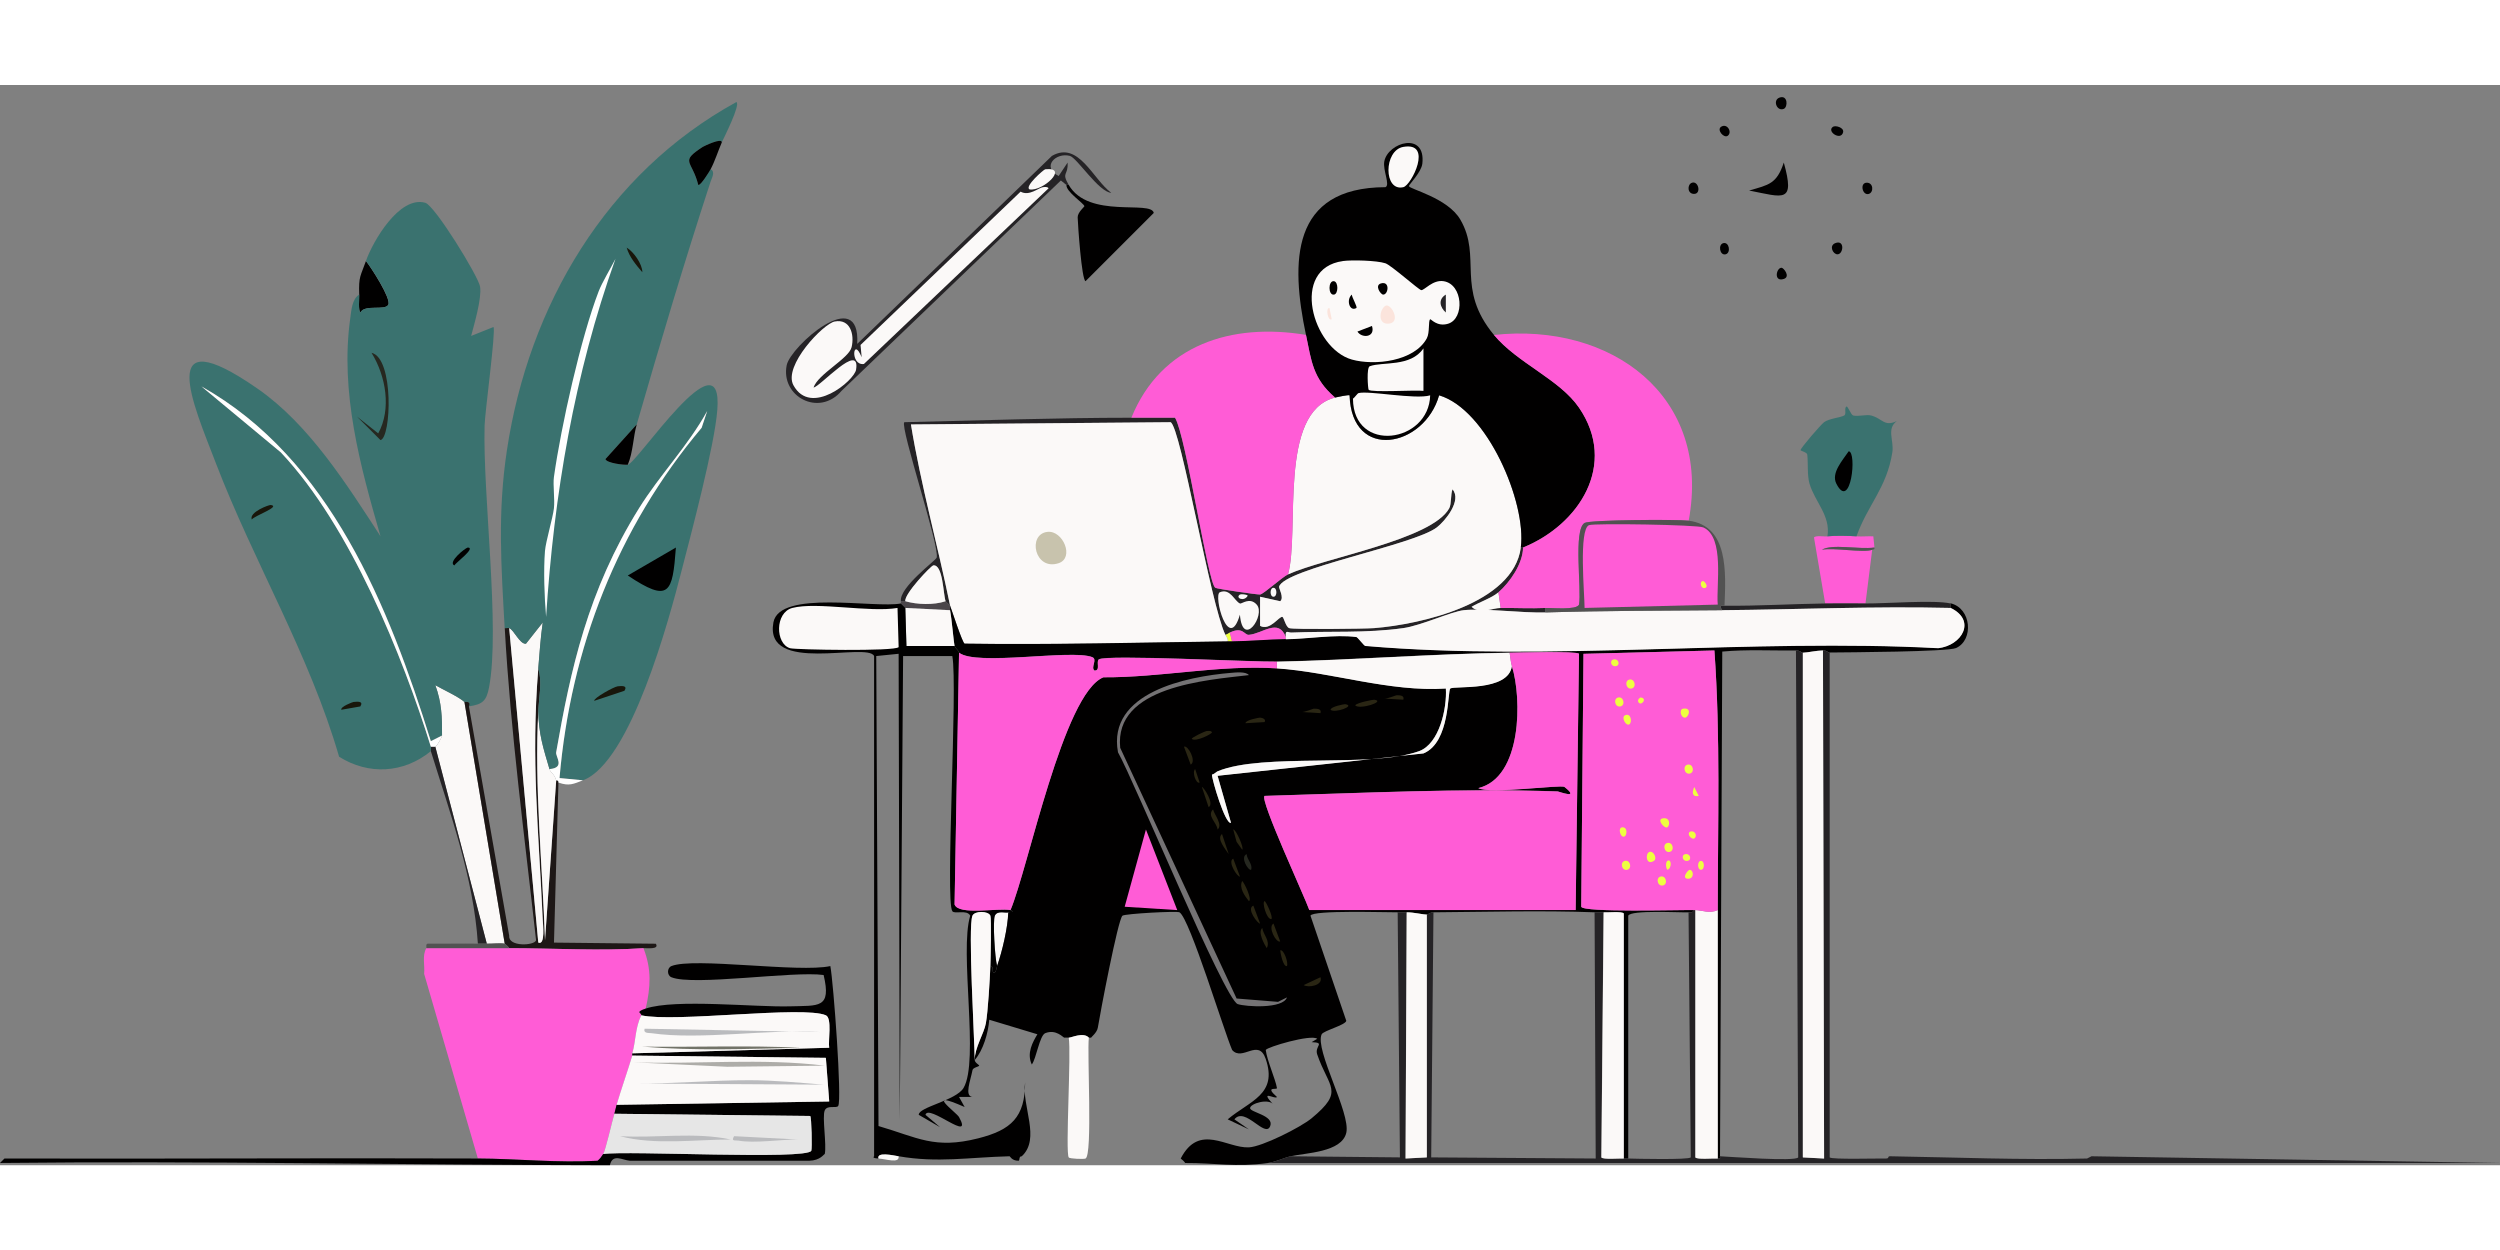 <?xml version="1.0" encoding="UTF-8"?>
<svg id="Livello_2" data-name="Livello 2"
  xmlns="http://www.w3.org/2000/svg" viewBox="0 0 799.85 345.61" height="400">
  <rect x="0" y="0" width="799.85" height="345.61" fill="#808080" stroke="none"/>
  <defs>
    <style>
      .cls-1 {
        fill: none;
      }

      .cls-2 {
        fill: #fbe4dc;
      }

      .cls-3 {
        fill: #010000;
      }

      .cls-4 {
        fill: #eeff41;
      }

      .cls-5 {
        fill: #2a2614;
      }

      .cls-6 {
        fill: #e6e6e6;
      }

      .cls-7 {
        fill: #3a726f;
      }

      .cls-8 {
        fill: #252326;
      }

      .cls-9 {
        fill: #525252;
      }

      .cls-10 {
        fill: #525252;
      }

      .cls-11 {
        fill: #c8c3ad;
      }

      .cls-12 {
        fill: #ffffff;
      }

      .cls-13 {
        fill: #ff5cd6;
      }

      .cls-14 {
        fill: #1d1716;
      }

      .cls-15 {
        fill: #babbbe;
      }

      .cls-16 {
        fill: #adaca8;
      }

      .cls-17 {
        fill: #747274;
      }

      .cls-18 {
        fill: #eeff41;
      }

      .cls-19 {
        fill: #727368;
      }

      .cls-20 {
        fill: #262820;
      }

      .cls-21 {
        fill: #ff5cd6;
      }

      .cls-22 {
        fill: #ff5cd6;
      }

      .cls-23 {
        fill: #fbf9f8;
      }

      .cls-24 {
        fill: #4b464a;
      }

      .cls-25 {
        fill: #18160b;
      }

      .cls-26 {
        fill: #ff5cd6;
      }
    </style>
  </defs>
  <g id="Livello_1-2" data-name="Livello 1">
    <g id="Oggetto_generativo" data-name="Oggetto generativo">
      <g>
        <g>
          <path class="cls-3" d="M114.93,67.06c-.21-6,.44-5.86,2.15-10.74,1.58,1.96,8.09,12.02,7.16,13.96-.98,2.05-7.53-.21-8.95,2.51-.7-.55-.32-4.51-.36-5.73Z"/>
          <path class="cls-23" d="M148.58,197.39l12.89,77.34c-1.59-.27-3.96.05-5.73,0l-16.47-63.01c.68-.36,2.15-3.16,2.15-3.58.03-5.9-.1-10.48-2.15-16.11,2.41,1.39,7.46,3.69,9.31,5.37Z"/>
        </g>
        <g>
          <path class="cls-8" d="M139.28,211.71l16.47,63.01c-.82-.02-1.93.01-2.86,0-1.38-21.18-8.83-41.49-15.04-61.58-.12-.38.12-1.05,0-1.43h1.43Z"/>
          <g>
            <path class="cls-7" d="M150.02,198.82c.8-1.93-1.36-1.36-1.43-1.43-1.85-1.68-6.9-3.98-9.31-5.37,2.05,5.64,2.18,10.21,2.15,16.11l-3.58,1.79c-13.39-42.98-32.25-90.4-73.4-113.5l25.42,21.12c22.3,23.66,39.03,65.39,47.98,94.16.12.38-.12,1.05,0,1.43-8.7,7.1-19.91,7.73-29.36,1.79-9.46-32.71-27.28-62.27-39.38-93.81-7.31-19.05-19.75-46.86,13.25-23.99,16.6,11.51,28.57,30.68,39.38,47.26-6.49-22.43-13.01-46.16-9.67-69.82.36-2.58.53-6.02,2.86-7.52.04,1.22-.34,5.18.36,5.73,1.42-2.72,7.97-.46,8.95-2.51s-5.58-12-7.16-13.96c2.18-6.24,10.69-20.96,18.98-18.62,3.07.87,17.05,23.62,17.54,26.85.57,3.74-1.85,11.86-2.86,15.75l7.16-2.86c.75,1.4-2.75,27.26-2.86,31.51-.62,22.17,5.02,64.86,1.43,83.78-.84,4.41-2.11,5.44-6.44,6.09Z"/>
            <g>
              <g>
                <path class="cls-20" d="M118.87,85.68c7.25,1.71,6.3,27.27,2.86,27.93l-7.52-7.52,6.8,5.37c4.27-7.76,2.48-18.3-2.15-25.78Z"/>
                <path class="cls-3" d="M149.66,147.98c2.74.05-3.94,4.92-4.3,5.73-2.18-1.01,3.38-5.52,4.3-5.73Z"/>
              </g>
              <g>
                <path class="cls-12" d="M141.42,208.13c0,.42-1.47,3.22-2.15,3.58h-1.43c-8.95-28.78-25.68-70.5-47.98-94.16l-25.42-21.12c41.15,23.1,60.01,70.52,73.4,113.5l3.58-1.79Z"/>
                <path class="cls-25" d="M86.64,134.37c3.33.51-5.27,3.43-6.09,4.65-.92-2.39,5.55-4.74,6.09-4.65Z"/>
                <path class="cls-25" d="M113.14,197.39c1.05-.08,3.3-.41,2.15,1.43l-6.09,1.07c-.35-.98,3.62-2.48,3.94-2.51Z"/>
              </g>
            </g>
          </g>
        </g>
        <g>
          <path class="cls-14" d="M162.91,173.76l9.31,100.61c2.32,1.01,1.48-6,1.43-7.16-1.29-28.66-3.82-51.28-1.43-80.56,1.31,4.1.23,9.24,0,13.61-1.26,24.5,1.32,48.89,2.15,73.4l3.58-51.2s.84-.11.72.72l-1.43,51.2,32.58.36c1.27,1.94-2.95,1.36-3.94,1.43-13.53.94-29.18,0-42.96,0-.1-.34-1.33-1.42-1.43-1.43l-12.89-77.34c.07.07,2.23-.5,1.43,1.43l12.89,73.4c-.33,3.51,7.96,3.19,8.59,1.43-3.66-33.17-8.16-66.55-10.02-99.89.45.06,1.14-.12,1.43,0Z"/>
          <path class="cls-23" d="M172.22,186.65c-2.39,29.28.14,51.9,1.43,80.56.05,1.16.89,8.17-1.43,7.16l-9.31-100.61c1.57.63,3.38,5.21,5.37,5.01l5.37-6.8c-.69,4.83-1.04,9.83-1.43,14.68Z"/>
          <path class="cls-23" d="M175.8,218.87c.35,1.19,1.52,1.42,2.15,3.58l-3.58,51.2c-.83-24.5-3.41-48.9-2.15-73.4.13,7.53,1.6,11.85,3.58,18.62Z"/>
          <g>
            <path class="cls-7" d="M230.93,18.37c.15-1.67-5.82,1.26-6.09,1.43-7.5,4.91-3.45,4.13-1.43,12.17.71.31,3.53-4.24,3.94-5.01,1.61.74.37,2.82,0,3.94-8.4,25.7-16.15,51.73-23.63,77.69l-10.02,11.1c.36,1.27,5.91,1.95,7.16,1.79,2.95-.38,30.56-42.46,28.64-17.54-.88,11.5-8.27,39.19-11.46,51.56-3.91,15.2-16.2,61.21-31.51,66.95l-7.52-.72c3.6-41.58,18.53-80.01,45.47-112.07l1.79-5.37c-6.13,11.13-15.17,20.44-21.84,31.15-16.44,26.41-21.89,51.71-26.49,78.05-.25,1.42,2.99,4.95-2.15,5.37-1.98-6.77-3.45-11.09-3.58-18.62.23-4.37,1.31-9.5,0-13.61.4-4.85.74-9.85,1.43-14.68l-5.37,6.8c-1.99.2-3.8-4.38-5.37-5.01-.29-.12-.98.06-1.43,0-1.12-20.07-2.32-36.8.72-56.93,6.98-46.24,31.81-88.55,73.4-111.35,1.49.68-4.12,11.67-4.65,12.89Z"/>
            <g>
              <path class="cls-3" d="M230.93,18.37c-1.19,2.73-2.22,6.06-3.58,8.59-.41.77-3.22,5.32-3.94,5.01-2.02-8.04-6.07-7.26,1.43-12.17.26-.17,6.24-3.1,6.09-1.43Z"/>
              <path class="cls-3" d="M200.86,121.48c-1.25.16-6.8-.52-7.16-1.79l10.02-11.1c-1.18,4.11-1.15,8.83-2.86,12.89Z"/>
              <path class="cls-12" d="M196.92,55.61c-13.16,36.84-19.7,75.44-22.2,114.57-.55-6.26-.86-14.93-.36-21.12.24-2.98,2.49-10.46,2.86-13.61.33-2.78-.35-7.51,0-10.02,2.29-16.27,8.62-44.61,14.32-59.43,1.1-2.85,3.75-7.19,5.37-10.38Z"/>
              <g>
                <path class="cls-12" d="M186.54,222.45c-3.01,1.13-4.4,1.98-7.88.72.13-.83-.7-.67-.72-.72-.63-2.16-1.8-2.39-2.15-3.58,5.14-.42,1.9-3.95,2.15-5.37,4.61-26.35,10.06-51.65,26.49-78.05,6.67-10.71,15.71-20.02,21.84-31.15l-1.79,5.37c-26.94,32.05-41.87,70.48-45.47,112.07l7.52.72Z"/>
                <path class="cls-3" d="M216.25,147.98c-1.09,14.65-2.06,17.83-15.4,8.95l15.4-8.95Z"/>
                <path class="cls-25" d="M197.64,192.38c1.05-.09,3.3-.41,2.15,1.43l-9.67,3.22c-.3-.86,6.39-4.56,7.52-4.65Z"/>
              </g>
              <path class="cls-25" d="M200.5,52.03c2.18,1.26,5.04,5.27,5.01,7.88-1.96-2.29-4.19-4.92-5.01-7.88Z"/>
            </g>
          </g>
        </g>
      </g>
      <g>
        <path class="cls-26" d="M584.67,144.4c2.48-.29,6.75-.18,9.31,0,1.77.12,3.59-.09,5.37,0l.36,3.58c-5.15.68-13.52-1.27-16.83.72,3.68-.78,13.29,1.05,16.11,0l-2.15,17.19c-4.28-.04-8.61-.05-12.89,0l-3.58-21.12c.53-.74,3.27-.24,4.3-.36Z"/>
        <path class="cls-10" d="M599.71,147.98c.1.76-.36.58-.72.72-2.82,1.05-12.43-.78-16.11,0,3.31-1.99,11.68-.04,16.83-.72Z"/>
        <g>
          <path class="cls-7" d="M593.98,144.4c-2.56-.18-6.83-.29-9.31,0,1.07-6.59-3.95-10.9-5.73-16.83-.79-2.64-.41-6.62-.72-9.31-.09-.78-2.11-1.16-2.15-1.43-.08-.58,6.43-8.12,7.52-8.95,1.52-1.16,5.4-1.51,6.44-2.15.83-.5-.11-2.37.72-2.86.42-.25,1.44,2.66,2.15,2.86,1.44.41,4.23-.39,5.73,0,3.7.97,4.15,3.7,8.23,1.79-3.38,2.52-.83,6.19-1.43,10.02-1.78,11.39-7.94,16.87-11.46,26.85Z"/>
          <path class="cls-3" d="M591.47,117.19c2.73.12.67,19.38-3.94,10.38-1.76-3.43,1.97-7.45,3.94-10.38Z"/>
        </g>
      </g>
      <g>
        <path class="cls-3" d="M341.21,31.98h.72c6.38,10.98,26.41,4.77,27.21,8.95l-21.84,21.84c-1.25-.53-2.44-18-2.51-20.41-.05-1.61,2.16-3.37,2.15-3.58-.04-.84-6-4.69-5.73-6.8Z"/>
        <g>
          <path class="cls-8" d="M341.92,31.98h-.72l-1.79-1.43-70.17,67.31c-7.2,8.48-19.57,1.77-17.54-8.23,1.21-5.96,23.67-26.04,22.56-6.8l62.3-60.15c8.52-4.9,13.11,7.5,18.98,11.82-4.03-.25-10.93-11.19-13.25-11.82-4.44-1.2-9.23,3.5-3.58,6.44l2.86-4.3c.25,4.3-2.09,2.95.36,7.16Z"/>
          <path class="cls-23" d="M326.53,34.12c2.76,1.57,5.77-1.28,7.16-1.43.59-.07,1.51-.18,1.79.36l-59.08,56.21c-4.5.63-3.51-9.13-.72-2.15l-.36-3.94"/>
          <path class="cls-23" d="M267.09,75.66c4.92-.92,6.35,4.14,5.37,8.23-.88,3.65-10.74,8.57-12.17,12.89,1.94-.08,15.02-14.86,13.61-5.73-.54,3.51-14.49,15.22-20.05,5.01-3.37-6.19,9.55-19.72,13.25-20.41Z"/>
          <path class="cls-23" d="M334.41,26.96c7.78-.8-.84,7.19-5.01,6.44-1.78-.88,4.58-6.4,5.01-6.44Z"/>
        </g>
      </g>
      <g>
        <g>
          <path class="cls-8" d="M361.97,106.45c4.65,0,9.31,0,13.96,0,3.54,5.75,10.49,52.97,12.89,54.42.62.38,13.6,2.23,14.32,2.15,1.12-.13,7.14-5.63,8.95-6.44,12.09-5.42,45.99-11.1,51.56-21.12.79-1.43.41-4.55,1.07-6.09,3.05,3.54-2.33,10.1-5.01,12.17-7.4,5.71-48.78,13.23-50.48,18.98-.14.48,1.71,3.56.36,4.65l-6.44-1.43v9.31c3.19,1.73,6.12-3.23,7.16-2.86.45.16,1.03,3.16,2.15,3.58,1.27.48,24.17.24,27.21,0,14.81-1.19,44.54-7.81,46.9-25.78h.72c-.07,5.15-4.16,11.07-7.88,14.32-2.06,1.8-6.17,3.16-8.59,4.65,2.63,2.52,6.53.39,9.31.36,4.74-.05,9.59.22,14.32,0v1.43c-7.46.23-19.9-1.41-26.14-.72-3.97.44-13.62,4.92-19.33,5.73-11.92,1.69-23.84.91-35.8,1.43-1.14.05-2.04-1.12-1.79,1.43-2.33-6.16-7.38-1.08-11.82-.72-1.47.12-1.89-2.77-6.09-.72-.5.24-.89.62-1.43.72-4.76-9.64-14.3-66.67-17.54-68.03l-83.06.72c3.14,19.22,8.56,38.57,12.53,58-.04-.09-1.4-1.34-1.43-1.43-.79-2.13-.81-11.83-3.94-11.46-.73.09-9.41,9.21-8.95,11.46-.36-.11-.97.05-1.43,0-.58-4.48,11.24-13.07,11.46-13.96.93-3.74-11.75-41.56-10.38-43.32,24.15-.55,48.55-1.42,72.68-1.43Z"/>
          <g>
            <path class="cls-18" d="M394.2,178.05c-.47,0-.96,0-1.43,0,.2-.93-.36-1.42-.72-2.15.54-.1.93-.47,1.43-.72l.72,2.86Z"/>
            <g>
              <path class="cls-23" d="M480.13,167.31c-2.78.03-6.68,2.16-9.31-.36,2.43-1.49,6.53-2.85,8.59-4.65l.72,5.01Z"/>
              <path class="cls-23" d="M407.44,160.87c1.24,0,1.23,2.87,0,2.86s-1.23-2.87,0-2.86Z"/>
            </g>
            <g>
              <path class="cls-13" d="M411.38,176.62v.72c-5.63.08-11.47.64-17.19.72l-.72-2.86c4.19-2.05,4.62.84,6.09.72,4.43-.37,9.49-5.45,11.82.72Z"/>
              <path class="cls-23" d="M390.26,162.3c3.32-1.43,4.7,2.81,6.44,3.58.57.25,3.11-2.17,5.37.36,2.98,3.32-4.49,14.26-5.37,3.22-3.62,12.48-8.58-6.24-6.44-7.16Z"/>
              <path class="cls-23" d="M396.7,163.02c.27-.17,2.09-.13,2.51.36-1.19,2.12-4.13.69-2.51-.36Z"/>
            </g>
          </g>
        </g>
        <g>
          <path class="cls-23" d="M392.05,175.91c.36.73.92,1.22.72,2.15-28.03.36-56.08,1.13-84.14.72-.71-.28-3.97-10.33-4.65-12.17-3.97-19.43-9.39-38.78-12.53-58l83.06-.72c3.25,1.36,12.79,58.39,17.54,68.03Z"/>
          <path class="cls-11" d="M335.12,142.97c4.97-.57,8.72,8.32,3.58,10.02-7.69,2.54-10.09-9.28-3.58-10.02Z"/>
        </g>
      </g>
      <g>
        <g>
          <path class="cls-26" d="M162.91,276.16c13.79,0,29.43.94,42.96,0,2.66,6.84,2.28,12.37.72,19.33-3.67,1.24-1.08,1.4-1.43,2.15-2,4.28-1.69,8.06-2.86,12.17-.06.22.06.5,0,.72-1.14,3.92-3.48,10.59-5.01,15.75-.29.99-.42,1.88-.72,2.86-.73,2.38-2.81,11.67-3.58,12.89-.53.83-1.02,1.53-1.79,2.15-12.75.73-25.63-.66-38.31-.72l-17.19-59.08c.28-2.58-.71-5.92.72-8.23h26.49Z"/>
          <path class="cls-9" d="M152.88,274.72c.93.01,2.04-.02,2.86,0,1.77.05,4.14-.27,5.73,0,.1.02,1.33,1.09,1.43,1.43h-26.49c.14-.23-.31-1.17.36-1.43,5.37.06,10.75-.09,16.11,0Z"/>
        </g>
        <g>
          <path class="cls-3" d="M263.87,342.03c-.32.01-1.32,2.04-5.01,2.15h-57.29c-2.46-.19-5.59-2.44-6.44,1.43-65-.07-130.09-1.44-195.13-.72l1.43-1.43c50.48.16,100.98-.21,151.45,0,12.68.05,25.56,1.45,38.31.72.77-.62,1.26-1.32,1.79-2.15,7.65-1.19,65.24,1.97,66.59-1.07.29-.65.09-10.78-.36-11.1l-62.66-.72c.3-.99.42-1.88.72-2.86l68.03-1.07-1.07-13.96-61.94-.72c.06-.22-.06-.5,0-.72l63.01-1.79c-.41-2.04,1-9.46-1.07-10.38-7.09-3.15-48.48,2.39-59.08,0,.35-.75-2.24-.91,1.43-2.15,9.48-3.2,35.19-.39,46.19-.72,9.19-.28,13.29.76,10.74-10.02-9.53-1.36-41.69,3.58-48.69.72-1.46-.6-1.46-2.98,0-3.58,7.11-2.9,40.94,2.2,50.84,0,.99,5.25,3.78,42.91,2.51,44.75-.61.89-3.49-.42-4.3,1.43-.89,2.04.66,11.03,0,13.96Z"/>
          <g>
            <path class="cls-23" d="M202.29,310.53l61.94.72,1.07,13.96-68.03,1.07c1.53-5.17,3.87-11.83,5.01-15.75Z"/>
            <path class="cls-16" d="M202.65,312.68c20.34.69,40.97-1.41,61.22,1.07l-31.15.36-30.07-1.43Z"/>
            <path class="cls-15" d="M239.88,318.4c7.73.01,15.89.8,23.63,1.43l-60.51-.36c12.22.13,24.71-1.1,36.88-1.07Z"/>
          </g>
          <g>
            <path class="cls-6" d="M192.98,342.03c.77-1.22,2.86-10.51,3.58-12.89l62.66.72c.45.32.64,10.45.36,11.1-1.35,3.04-58.95-.12-66.59,1.07Z"/>
            <path class="cls-15" d="M198.35,336.31c11.71.68,23.87-1.4,35.45,1.07-11.46,0-24.27,1.88-35.45-1.07Z"/>
            <path class="cls-15" d="M234.87,336.31l20.41,1.07c-5.46-.04-13.84,1.29-18.98.36-1.03-.19-2.51.38-1.43-1.43Z"/>
          </g>
          <g>
            <path class="cls-23" d="M202.29,309.81c1.18-4.11.86-7.89,2.86-12.17,10.6,2.39,51.98-3.15,59.08,0,2.07.92.67,8.35,1.07,10.38l-63.01,1.79Z"/>
            <path class="cls-15" d="M206.23,301.93l56.21,1.07c-16.41-1.07-38.26,2.66-54.06.36-.82-.12-2.61.15-2.15-1.43Z"/>
            <path class="cls-19" d="M205.51,307.66c16.82.23,33.68-.47,50.48.36-16.77.37-33.76,1.06-50.48-.36Z"/>
          </g>
        </g>
      </g>
      <g>
        <path class="cls-23" d="M322.59,264.7c-.15,4.97-1.94,12.56-3.58,17.19-.72-2.57-1.42-14.51-.72-16.11.82-1.85,3.74-.69,4.3-1.07Z"/>
        <g>
          <path class="cls-3" d="M585.39,181.63c-.57,0-.76-.73-2.15-.72-2.28.02-4.95.7-6.44.72-.57,0-.76-.73-2.15-.72-7.86.1-15.78-.37-23.63.36l-.72,161.47c-.33-.01.93.85-.72.72v-79.48c0-27.65.89-55.46-1.07-83.06l-41.89,1.07-.72,80.92c.65,1.9,31.66.97,35.8,1.07.02.98-.74.69-1.43.72-2.97.1-18.49-.82-19.33,1.07v77.69c-.08,0-.34.09-1.43,0v-78.41c-.52-.74-5.19-.27-6.44-.36-.94-.07-1.92.04-2.86,0-16.93-.64-34.57-.13-51.56,0-1.38.01-1.58.71-2.15.72-1.37.01-4.15-.74-6.44-.72-.95.01-1.92,0-2.86,0-3.55.04-27.23-.77-27.93,1.07l11.46,33.66c-.34,1.38-7.34,3.16-7.88,4.3-2.31,4.93,9.35,25.23,7.88,31.51-1.48,6.29-12.92,6.4-17.9,7.52-1.6.36-4.77,1.82-7.16,2.15-10.49,1.42-16.88-.06-26.49,0-.1-.34-1.33-1.42-1.43-1.43,5.94-11.48,14.79-3.21,21.84-3.58,4.26-.22,16.53-6.4,20.05-9.31,10.64-8.81,5.49-9.61,1.79-20.41-.94-2.73,2.78-3.76-1.79-3.94l1.79-1.07c-1.92-1.56-16.15,2.66-16.47,3.58.4,3.33,3.16,9.49,3.58,12.17.12.74-4.12-.78,0,2.86-.4.99-5.94-2.73-1.07,2.51-1.44-2.23-7.54-.41-7.52,1.07.02,1.35,7.76,2.34,6.44,5.73-1.58,4.07-8.09-6.41-11.46-2.15l4.65,3.22-6.8-3.22c7.1-5.97,16.08-7.91,12.17-19.33-2.32-6.78-7.45.92-10.74-2.86-2.61-5.97-13.52-41.93-16.83-44.04-.77-.49-17.45.43-18.26,1.07-1.44,1.14-7.21,31.59-7.88,35.8-.26,1.62-2.12,3.03-2.15,3.22h-.72c-1.77-1.92-5.68.07-6.44,0-.47-.04-.96,0-1.43,0-.34,0-2.62-2.82-6.09-1.43-1.81.72-2.89,8.26-4.3,10.02-1.72-3.62.32-7.21,1.79-9.67l-15.4-4.65c-.32,4.14-1.91,9.75-4.65,12.89-.03-3.94,3-8.52,3.58-11.82.67-3.78,1.25-13.86,1.43-18.26,1.27,0,.33,1.95,1.07,2.15s.94-1.78,1.07-2.15c1.64-4.62,3.43-12.22,3.58-17.19.19-.13,2.45.06.72-.72,5.64-13.31,16.93-69.32,29.72-74.47,18.31.1,37.24-4.05,55.5-2.86,17.23,1.12,36.14,7.64,54.06,6.44.39,6.23-2.04,17.68-8.59,20.05-15.23,5.5-49.85.4-64.45,6.44-.34.14-1.07.91-1.79,1.07-.08,1.4,4.27,16.13,6.09,15.4l-4.3-15.04,65.88-7.16c8.63-3.56,7.64-20.09,8.59-20.77,1.33-.94,18.58,1.1,19.69-7.16,3.26,10.35,3.28,35.69-10.74,39.03,3.63,2.02,26.49-1.21,27.57-.36,5.18,4.1-1.88,1.44-2.15,1.43-31.23-1.08-62.62.53-93.81,1.43-1.7,1,13.06,32.76,14.32,36.52h85.21l1.07-81.99c-.64-.91-19.4-.4-22.2-.36-24.78.34-50.02,2.37-74.47,2.86-7.4.15-54.57-2.32-56.93-.72-1.01.69.65,3.65-1.43,3.58-1.28-1.07,1.11-3.59-.72-4.3-6.67-2.59-37.09,2.98-42.61-1.43-.23-.92-1.11-1.23-1.43-2.15-.2-.56-.96-9.13-1.43-11.46-.09-.44.09-.99,0-1.43.69,1.84,3.94,11.89,4.65,12.17,28.06.42,56.11-.36,84.14-.72.47,0,.96,0,1.43,0,5.72-.08,11.56-.63,17.19-.72,7.11-.1,15.69-1.58,22.56-.72.43.05,2.46,2.83,2.86,2.86,58.84,5.07,123.88-2.48,183.31.72,7.61-.87,12.32-8.89,3.94-12.89v-1.43c6.71,1.55,7.51,11.73,1.79,14.32-2.64,1.2-34.69,1.37-40.46,1.43Z"/>
          <g>
            <polygon class="cls-26" points="366.63 238.2 376.65 263.98 359.83 262.91 366.63 238.2"/>
            <g>
              <path class="cls-23" d="M482.99,181.63c.18,1.19.39,3.25.72,4.3-1.11,8.26-18.36,6.22-19.69,7.16-.95.67.04,17.21-8.59,20.77l-65.88,7.16,4.3,15.04c-1.82.73-6.17-13.99-6.09-15.4.72-.17,1.45-.93,1.79-1.07,14.59-6.05,49.21-.94,64.45-6.44,6.56-2.37,8.98-13.82,8.59-20.05-17.92,1.19-36.83-5.32-54.06-6.44v-2.15c24.45-.5,49.69-2.53,74.47-2.86Z"/>
              <g>
                <path class="cls-17" d="M393.84,188.08c1.39-.12,4.81-.5,5.73.72-13.55,1.6-43.18,3.6-41.17,23.27l37.24,80.2,13.25,1.07,2.86-1.43c-1.28,3.76-13.21,3-15.75,2.15-4.23-1.42-33.2-71.6-38.31-80.56-3.52-19.16,22.06-24.26,36.16-25.42Z"/>
                <path class="cls-5" d="M439.67,196.67c3.88.54-4.82,3.33-6.09,1.79.59-.87,5.77-1.83,6.09-1.79Z"/>
                <path class="cls-5" d="M384.53,224.6c.46-.16,4.17,5.41,2.15,6.44l-2.15-6.44Z"/>
                <path class="cls-5" d="M394.56,238.2c.82-.24,3.62,6.16,2.86,6.44l-1.79-2.51-1.07-3.94Z"/>
                <path class="cls-5" d="M446.83,195.24c.91.02,2.6-.04,2.15,1.43l-6.09-.36c1.03.08,3.73-1.08,3.94-1.07Z"/>
                <path class="cls-5" d="M390.97,239.64l2.15,6.44c-.91-1.43-4.05-4.94-2.15-6.44Z"/>
                <path class="cls-5" d="M385.96,206.7c.66-.03,1.4-.22,1.79.36.19.51-5.23,3.22-6.44,2.15-.15-.46,4.36-2.49,4.65-2.51Z"/>
                <path class="cls-5" d="M378.8,211.71c1.23-.65,4.1,4.65,2.15,5.73l-2.15-5.73Z"/>
                <path class="cls-5" d="M397.42,254.67c.7.52,3.29,6.05,2.15,6.44-1.29-1.6-3.24-4.26-2.15-6.44Z"/>
                <path class="cls-5" d="M401,262.55l2.15,5.73c-.61.23-4.54-4.78-2.15-5.73Z"/>
                <path class="cls-5" d="M394.56,247.51l2.15,5.73c-.77.29-4.11-4.79-2.15-5.73Z"/>
                <path class="cls-5" d="M407.44,268.28l2.15,5.73c-1.29.59-4.07-4.65-2.15-5.73Z"/>
                <path class="cls-5" d="M403.15,202.4c.75.05,2.04.54,1.43,1.43l-6.09.36c-.1-1.01,4.41-1.81,4.65-1.79Z"/>
                <path class="cls-5" d="M388.11,231.76c.35,1.65,3.24,4.95,1.43,6.44-.13-2.13-3.55-4.42-1.43-6.44Z"/>
                <path class="cls-5" d="M404.58,261.12c.41-.1,2.96,5.42,2.15,5.73-1.55.11-3.03-5.51-2.15-5.73Z"/>
                <path class="cls-5" d="M422.48,285.46c.92,2.64-3.97,3.48-5.37,2.51l5.37-2.51Z"/>
                <path class="cls-5" d="M430.36,198.1c3.63.52-3.44,3-4.65,1.79,0-1.02,4.41-1.83,4.65-1.79Z"/>
                <path class="cls-5" d="M420.33,199.54c.91.02,2.6-.04,2.15,1.43l-6.09-.36c1.03.08,3.73-1.08,3.94-1.07Z"/>
                <path class="cls-5" d="M403.86,269.71c.27,2.15,2.64,4.08,1.43,6.44-.77-1.18-2.98-5.16-1.43-6.44Z"/>
                <path class="cls-20" d="M398.85,246.08c.11,1.76,2.02,3.25,1.43,5.01-.93.34-3.62-4.09-1.43-5.01Z"/>
                <path class="cls-5" d="M409.59,276.87c1.14-.47,2.68,3.99,2.15,5.01-1.24.35-2.1-4.29-2.15-5.01Z"/>
                <path class="cls-5" d="M382.38,218.87l1.43,4.3c-1.16.59-2.52-3.47-1.43-4.3Z"/>
              </g>
            </g>
          </g>
        </g>
        <path class="cls-23" d="M486.57,147.98c-2.36,17.97-32.09,24.59-46.9,25.78-3.04.24-25.94.48-27.21,0-1.11-.42-1.7-3.42-2.15-3.58-1.04-.36-3.97,4.59-7.16,2.86v-9.31l6.44,1.43c1.35-1.09-.5-4.18-.36-4.65,1.71-5.75,43.08-13.27,50.48-18.98,2.69-2.07,8.06-8.63,5.01-12.17-.66,1.54-.28,4.66-1.07,6.09-5.57,10.03-39.47,15.7-51.56,21.12,3.84-13.76-3.29-51.93,15.04-56.57.68-.17,4.38-.94,4.65-.72.65,21.26,23.93,16.7,28.64,0,15.36,4.55,28.02,34.34,26.14,48.69Z"/>
        <g>
          <path class="cls-3" d="M477.98,79.95c7.46,9.01,21.02,14.22,27.21,23.27,12.44,18.19.09,37.43-17.9,44.75h-.72c1.89-14.35-10.78-44.14-26.14-48.69-4.71,16.7-28,21.26-28.64,0-.27-.22-3.97.54-4.65.72-7.18-6.13-7.55-11.74-9.31-20.05-4.92-23.33-4.92-47.17,25.42-47.26,1.61-.66-.88-5.41-.36-8.23,1.14-6.11,13.35-9.76,12.17.72-.31,2.73-4.36,6.75-4.3,7.16.14.99,12.39,3.72,16.47,10.74,6.99,12.04-1.62,21.95,10.74,36.88Z"/>
          <path class="cls-23" d="M434.66,98.57c3.19-.86,18.2,2.13,22.91.72-.37,15.28-24.59,18.75-24.7,1.07.55-.35,1.39-1.68,1.79-1.79Z"/>
          <path class="cls-23" d="M455.42,84.25v13.61c-2.43-.34-16.87.6-17.54-.36-.22-.31-.73-7.11.36-7.52,4.07-1.53,13.05.35,17.19-5.73Z"/>
          <path class="cls-23" d="M448.98,19.8c9.61-1.68,2.6,12.28,0,12.89-6.36,1.5-6.32-11.79,0-12.89Z"/>
          <g>
            <path class="cls-23" d="M429.64,56.32c2.91-.4,10.85-.19,13.61.72,1.83.6,10.66,8.49,11.46,8.59.98.12,3.67-3.41,7.16-2.86,6.22.97,6.79,11.98,1.43,13.61-3.55,1.08-5.5-1.61-5.73-1.43-.67.53-.07,4.22-1.07,6.09-3.98,7.38-16.7,8.84-23.99,6.8-12.6-3.53-19.88-29.17-2.86-31.51Z"/>
            <g>
              <path class="cls-2" d="M443.25,70.64c1.81-1.03,5.39,5.7.72,5.73-3.29.02-2.56-4.67-.72-5.73Z"/>
              <path class="cls-3" d="M426.78,62.77c1.46.2,1.45,4.11,0,4.3-1.9.25-1.88-4.55,0-4.3Z"/>
              <path class="cls-3" d="M441.82,63.48c2.99-.86,2.37,3.6.72,3.58-.79,0-2.86-2.96-.72-3.58Z"/>
              <path class="cls-8" d="M462.58,67.06v5.73c-1.9-1.67-2.55-4.21,0-5.73Z"/>
              <path class="cls-3" d="M438.95,77.09c1.18,3.75-3.34,4-4.65,1.79l4.65-1.79Z"/>
              <path class="cls-3" d="M432.51,67.06c-.01.88,1.91,4.02,1.43,4.3-2.19,1.26-3.32-2.71-1.43-4.3Z"/>
              <path class="cls-2" d="M425.35,71.36l.72,3.58c-1.27.77-2.04-3.8-.72-3.58Z"/>
            </g>
          </g>
        </g>
      </g>
      <g>
        <path class="cls-1" d="M563.55.47c47.84-6.84,51.83,63.41,8.59,65.88S525.33,5.93,563.55.47Z"/>
        <g>
          <path class="cls-3" d="M570.71,24.81c3.65,13.17,0,11.13-11.1,8.95,6.36-1.82,8.85-2.14,11.1-8.95Z"/>
          <path class="cls-3" d="M569.28,4.05c2.75-1.04,2.78,3.02,1.43,3.58-2.22.92-3.62-2.75-1.43-3.58Z"/>
          <path class="cls-3" d="M587.18,50.59c3.11-1.21,2.61,3.55.72,3.58-1.46.02-2.83-2.76-.72-3.58Z"/>
          <path class="cls-3" d="M569.99,58.47c.66,0,2.94,2.85.72,3.58-3.32,1.08-2.44-3.59-.72-3.58Z"/>
          <path class="cls-3" d="M597.2,31.26c2.2-.08,2.34,3.06.72,3.58-2.04.65-3.01-3.5-.72-3.58Z"/>
          <path class="cls-3" d="M541.35,31.26c2.04-.65,3.01,3.5.72,3.58s-2.34-3.06-.72-3.58Z"/>
          <path class="cls-3" d="M586.46,13.36c.79-.52,3.62.25,3.22,1.79-.73,2.82-5.44-.34-3.22-1.79Z"/>
          <path class="cls-3" d="M551.37,50.59c1.89-.46,2.5,3.14.72,3.58-1.89.46-2.5-3.14-.72-3.58Z"/>
          <path class="cls-3" d="M550.66,13.36c1.94-1.24,3.62,1.72,2.15,2.86-1.25.97-3.67-1.89-2.15-2.86Z"/>
        </g>
      </g>
      <g>
        <path class="cls-8" d="M576.8,181.63v161.47l6.8.36-.36-162.55c1.38-.01,1.58.72,2.15.72v161.47c.52.73,15.47.3,17.9.36,1.35.03.44-.73,1.43-.72,20.97.34,42.01,1.24,63.01.72l1.43-.72,130.68,2.15h-394.2c2.39-.32,5.56-1.79,7.16-2.15l35.09.36-.72-78.41c.95,0,1.92.01,2.86,0l-.36,78.77,6.8-.36v-77.69c.57,0,.77-.71,2.15-.72l-.72,78.41,52.63.36-.36-78.77c.94.04,1.93-.07,2.86,0l-.72,78.41c.53.75,5.83.25,7.16.36,1.1.09,1.35,0,1.43,0,2.49.09,19.47.46,20.05-.36l-.72-78.41c.69-.02,1.45.26,1.43-.72.24,0,.48,0,.72,0v79.13c.54.76,5.83.25,7.16.36,1.64.14.39-.73.72-.72,3.17.13,24.07,1.76,25.06.36l-.72-162.19c1.39-.02,1.58.72,2.15.72Z"/>
        <path class="cls-23" d="M583.24,180.92l.36,162.55-6.8-.36v-161.47c1.49-.02,4.16-.69,6.44-.72Z"/>
        <g>
          <path class="cls-8" d="M583.96,165.88c4.28-.05,8.61-.04,12.89,0,6.51.05,22.01-1.2,27.21,0v1.43c-24.34-.6-48.73.49-73.04.72-1.53-2.05.71-1.29.72-1.43,10.76.11,21.47-.58,32.22-.72Z"/>
          <path class="cls-24" d="M289.65,165.16c3.79,1.1,9.11,1.26,12.89,0,.04.09,1.4,1.34,1.43,1.43.09.44-.09.99,0,1.43l-14.32-.72-1.43-1.43v-.72c.46.05,1.07-.11,1.43,0Z"/>
          <path class="cls-23" d="M624.06,167.31c8.38,4,3.68,12.02-3.94,12.89-59.44-3.2-124.47,4.35-183.31-.72-.4-.03-2.44-2.81-2.86-2.86-6.87-.87-15.45.61-22.56.72v-.72c-.25-2.55.65-1.38,1.79-1.43,11.96-.52,23.88.26,35.8-1.43,5.72-.81,15.36-5.29,19.33-5.73,6.23-.69,18.67.94,26.14.72,18.81-.57,37.74-.54,56.57-.72,24.31-.22,48.7-1.32,73.04-.72Z"/>
          <path class="cls-23" d="M303.97,168.03c.47,2.33,1.24,10.9,1.43,11.46h-15.4l-.36-12.17,14.32.72Z"/>
        </g>
        <g>
          <path class="cls-3" d="M288.22,165.88l1.43,1.43.36,12.17h15.4c.32.92,1.2,1.23,1.43,2.15l-1.43,80.56c1.34,3.57,13.92,1.03,17.9,1.79,1.74.78-.52.58-.72.72-.55.38-3.48-.78-4.3,1.07-.71,1.61,0,13.55.72,16.11-.13.37-.34,2.34-1.07,2.15s.2-2.14-1.07-2.15c.09-2.17.35-15.32,0-16.11-.7-1.59-5.02-1.59-5.73,0-1.51,3.39.66,39.42.72,46.19,0,.83,1.48,1.57,1.43,1.79-.07.32-1.99.59-2.15,1.43-.61,3.29-2.69,8.32,0,8.59h-4.3l1.79,3.22c-13.31-5.87-2.61,1.74-1.79,3.22,4.77,8.62-9.88-4.41-10.74-.72l4.65,3.94-6.8-3.94c-.17-2.46,11.93-4.58,14.32-8.59,5.12-8.6-1.4-43.63,2.15-55.14-1.08-2.06-4.99-.37-5.73-1.43-2.34-3.35,1.79-71.85,0-81.63h-15.75l-1.07,148.58-.36-149.3-7.16.72.72,150.37c12.47,3.64,17.84,7.49,31.87,3.94,10.59-2.68,15-6.73,15.04-17.9-1.12,7.69,5.04,17.96-1.07,23.63-1.09,0-.52,1.43-1.07,1.43-2.14.02-2.67-1.44-2.86-1.43-13.1.34-22.98,2.17-35.45,0-1.76-.31-7.1-1.5-6.44.72-2.55-.11-1.29-.71-1.43-.72v-160.04c-2.05-4.62-35.27,6.04-32.22-10.74,1.93-10.62,32.51-4.42,40.82-6.09Z"/>
          <path class="cls-23" d="M253.49,167.31c7.84-2.04,24.8,1.53,33.66,0l.36,12.53c-1,1.42-33.06.85-34.73.36-4.75-1.41-4.88-11.43.72-12.89Z"/>
          <path class="cls-23" d="M287.5,342.75c.34,2.45-4.15.81-6.44.72-.66-2.22,4.68-1.02,6.44-.72Z"/>
        </g>
        <path class="cls-23" d="M302.54,165.16c-3.78,1.26-9.1,1.1-12.89,0-.46-2.24,8.22-11.37,8.95-11.46,3.13-.38,3.15,9.33,3.94,11.46Z"/>
        <g>
          <path class="cls-23" d="M549.58,263.98v79.48c-1.34-.11-6.62.4-7.16-.36v-79.13c2.33.07,4.5,1.21,7.16,0Z"/>
          <path class="cls-23" d="M519.51,343.47c-1.33-.1-6.63.39-7.16-.36l.72-78.41c1.25.09,5.92-.38,6.44.36v78.41Z"/>
          <path class="cls-23" d="M456.5,265.41v77.69l-6.8.36.36-78.77c2.3-.02,5.08.73,6.44.72Z"/>
          <path class="cls-23" d="M348.37,304.8c-.62,4.82,1.26,37.63-1.07,38.67-.51.23-5.05.1-5.37-.36-1.11-1.56.84-33.54,0-38.31.77.07,4.68-1.92,6.44,0Z"/>
          <path class="cls-23" d="M316.86,281.88c-.18,4.4-.77,14.48-1.43,18.26-.58,3.3-3.61,7.88-3.58,11.82-.06-6.77-2.22-42.79-.72-46.19.7-1.59,5.02-1.59,5.73,0,.35.79.09,13.94,0,16.11Z"/>
          <g>
            <path class="cls-26" d="M417.83,79.95c1.75,8.31,2.13,13.92,9.31,20.05-18.32,4.64-11.2,42.81-15.04,56.57-1.81.81-7.83,6.32-8.95,6.44-.72.08-13.7-1.77-14.32-2.15-2.4-1.45-9.35-48.67-12.89-54.42-4.65,0-9.32,0-13.96,0,9.5-23.39,32.11-30.45,55.85-26.49Z"/>
            <path class="cls-26" d="M540.28,139.39c-3.51-.46-31.62-.3-33.3.72-3.68,2.21-.93,21.07-1.79,26.14-.81,1.83-8.78.98-10.74,1.07-4.73.22-9.58-.05-14.32,0l-.72-5.01c3.72-3.25,7.81-9.18,7.88-14.32,17.99-7.32,30.34-26.56,17.9-44.75-6.19-9.05-19.75-14.27-27.21-23.27,37.35-4.08,69.73,19.39,62.3,59.43Z"/>
            <path class="cls-26" d="M483.71,185.93c-.33-1.05-.54-3.11-.72-4.3,2.79-.04,21.56-.55,22.2.36l-1.07,81.99h-85.21c-1.27-3.76-16.02-35.52-14.32-36.52,31.18-.9,62.57-2.51,93.81-1.43.27,0,7.33,2.67,2.15-1.43-1.08-.86-23.94,2.38-27.57.36,14.02-3.34,14-28.67,10.74-39.03Z"/>
            <path class="cls-26" d="M408.52,184.5v2.15c-18.26-1.19-37.19,2.96-55.5,2.86-12.78,5.15-24.07,61.16-29.72,74.47-3.98-.76-16.56,1.78-17.9-1.79l1.43-80.56c5.52,4.41,35.94-1.15,42.61,1.43,1.83.71-.56,3.22.72,4.3,2.08.07.42-2.89,1.43-3.58,2.35-1.6,49.52.87,56.93.72Z"/>
            <g>
              <g>
                <path class="cls-26" d="M549.58,263.98c-2.66,1.21-4.83.07-7.16,0-.24,0-.48,0-.72,0-4.15-.11-35.15.83-35.8-1.07l.72-80.92,41.89-1.07c1.97,27.6,1.07,55.41,1.07,83.06Z"/>
                <g>
                  <path class="cls-4" d="M527.74,245.36c1.32-.4,2.56,2.13,1.43,2.86-2.57,1.69-2.88-2.42-1.43-2.86Z"/>
                  <path class="cls-4" d="M517.72,195.96c1.76-.39,2.39,2.49.72,2.86-1.76.39-2.39-2.49-.72-2.86Z"/>
                  <path class="cls-4" d="M538.49,199.54c2.94-.49,1.78,2.68.72,2.86-1.42.25-2.14-2.63-.72-2.86Z"/>
                  <path class="cls-4" d="M531.32,253.24c1.76-.39,2.39,2.49.72,2.86-1.76.39-2.39-2.49-.72-2.86Z"/>
                  <path class="cls-4" d="M539.92,217.44c1.76-.39,2.39,2.49.72,2.86-1.76.39-2.39-2.49-.72-2.86Z"/>
                  <path class="cls-4" d="M521.3,190.23c1.76-.39,2.39,2.49.72,2.86-1.76.39-2.39-2.49-.72-2.86Z"/>
                  <path class="cls-4" d="M519.87,248.23c1.76-.39,2.39,2.49.72,2.86-1.76.39-2.39-2.49-.72-2.86Z"/>
                  <path class="cls-4" d="M532.04,234.62c2.39-.36,2.28,2.23,1.43,2.86s-3.63-2.54-1.43-2.86Z"/>
                  <path class="cls-4" d="M533.47,242.5c1.76-.39,2.39,2.49.72,2.86-1.76.39-2.39-2.49-.72-2.86Z"/>
                  <path class="cls-4" d="M519.87,201.68c1.89-.99,2.45,2.15,1.43,2.86s-2.71-2.19-1.43-2.86Z"/>
                  <path class="cls-4" d="M540.63,251.09c1.35.15,1.46,3.04-.72,2.86-1.97-.16.18-2.92.72-2.86Z"/>
                  <path class="cls-4" d="M542.07,224.6l1.43,2.86c-2.14.45-2.25-1.15-1.43-2.86Z"/>
                  <path class="cls-4" d="M519.15,237.49c1.68.06,1.31,2.45.72,2.86-1.37.96-2.5-2.93-.72-2.86Z"/>
                  <path class="cls-4" d="M544.21,248.23c1.24,0,1.23,2.87,0,2.86s-1.23-2.87,0-2.86Z"/>
                  <path class="cls-4" d="M540.63,238.92c1.78-.67,2.51,1.45,1.43,2.15-.64.41-2.51-1.14-1.43-2.15Z"/>
                  <path class="cls-4" d="M516.29,183.78c1.69-.28,2.12,1.92.72,2.15-1.69.28-2.12-1.92-.72-2.15Z"/>
                  <path class="cls-4" d="M539.2,246.08c1.69-.28,2.12,1.92.72,2.15-1.69.28-2.12-1.92-.72-2.15Z"/>
                  <path class="cls-21" d="M544.93,200.25c.36-.01,1.74,1.7.72,2.15-2.37,1.05-1.94-2.11-.72-2.15Z"/>
                  <path class="cls-4" d="M533.47,248.23c1.29-.82,1.55,2.29,0,2.86-.55-.55-.61-2.47,0-2.86Z"/>
                  <path class="cls-4" d="M524.88,195.96c2.43.19.08,3.06-.72,1.43-.38-.79.61-1.44.72-1.43Z"/>
                  <polygon class="cls-21" points="539.92 187.36 540.99 187.72 540.63 188.8 540.28 188.44 539.92 187.36"/>
                  <polygon class="cls-21" points="545.65 185.21 546 186.29 544.93 186.65 544.57 186.29 545.65 185.21"/>
                  <polygon class="cls-22" points="540.63 190.94 540.99 192.02 539.92 192.38 539.56 192.02 540.63 190.94"/>
                </g>
              </g>
              <g>
                <path class="cls-9" d="M540.28,139.39c12.84,1.68,11.87,16.64,11.46,27.21,0,.14-2.25-.62-.72,1.43-18.82.17-37.76.14-56.57.72v-1.43c1.96-.09,9.93.75,10.74-1.07.86-5.07-1.89-23.92,1.79-26.14,1.68-1.01,29.79-1.17,33.3-.72Z"/>
                <path class="cls-26" d="M508.41,140.82c1.7-.66,34.6-.13,36.52.72,6.96,3.07,4.08,18.63,4.65,24.7l-42.61,1.07c0-4.38-1.93-25.19,1.43-26.49Z"/>
                <path class="cls-4" d="M544.93,158.72c.44.04,1.71,1.71.72,2.15-1.53.68-2.08-2.27-.72-2.15Z"/>
              </g>
            </g>
          </g>
        </g>
      </g>
    </g>
  </g>
</svg>